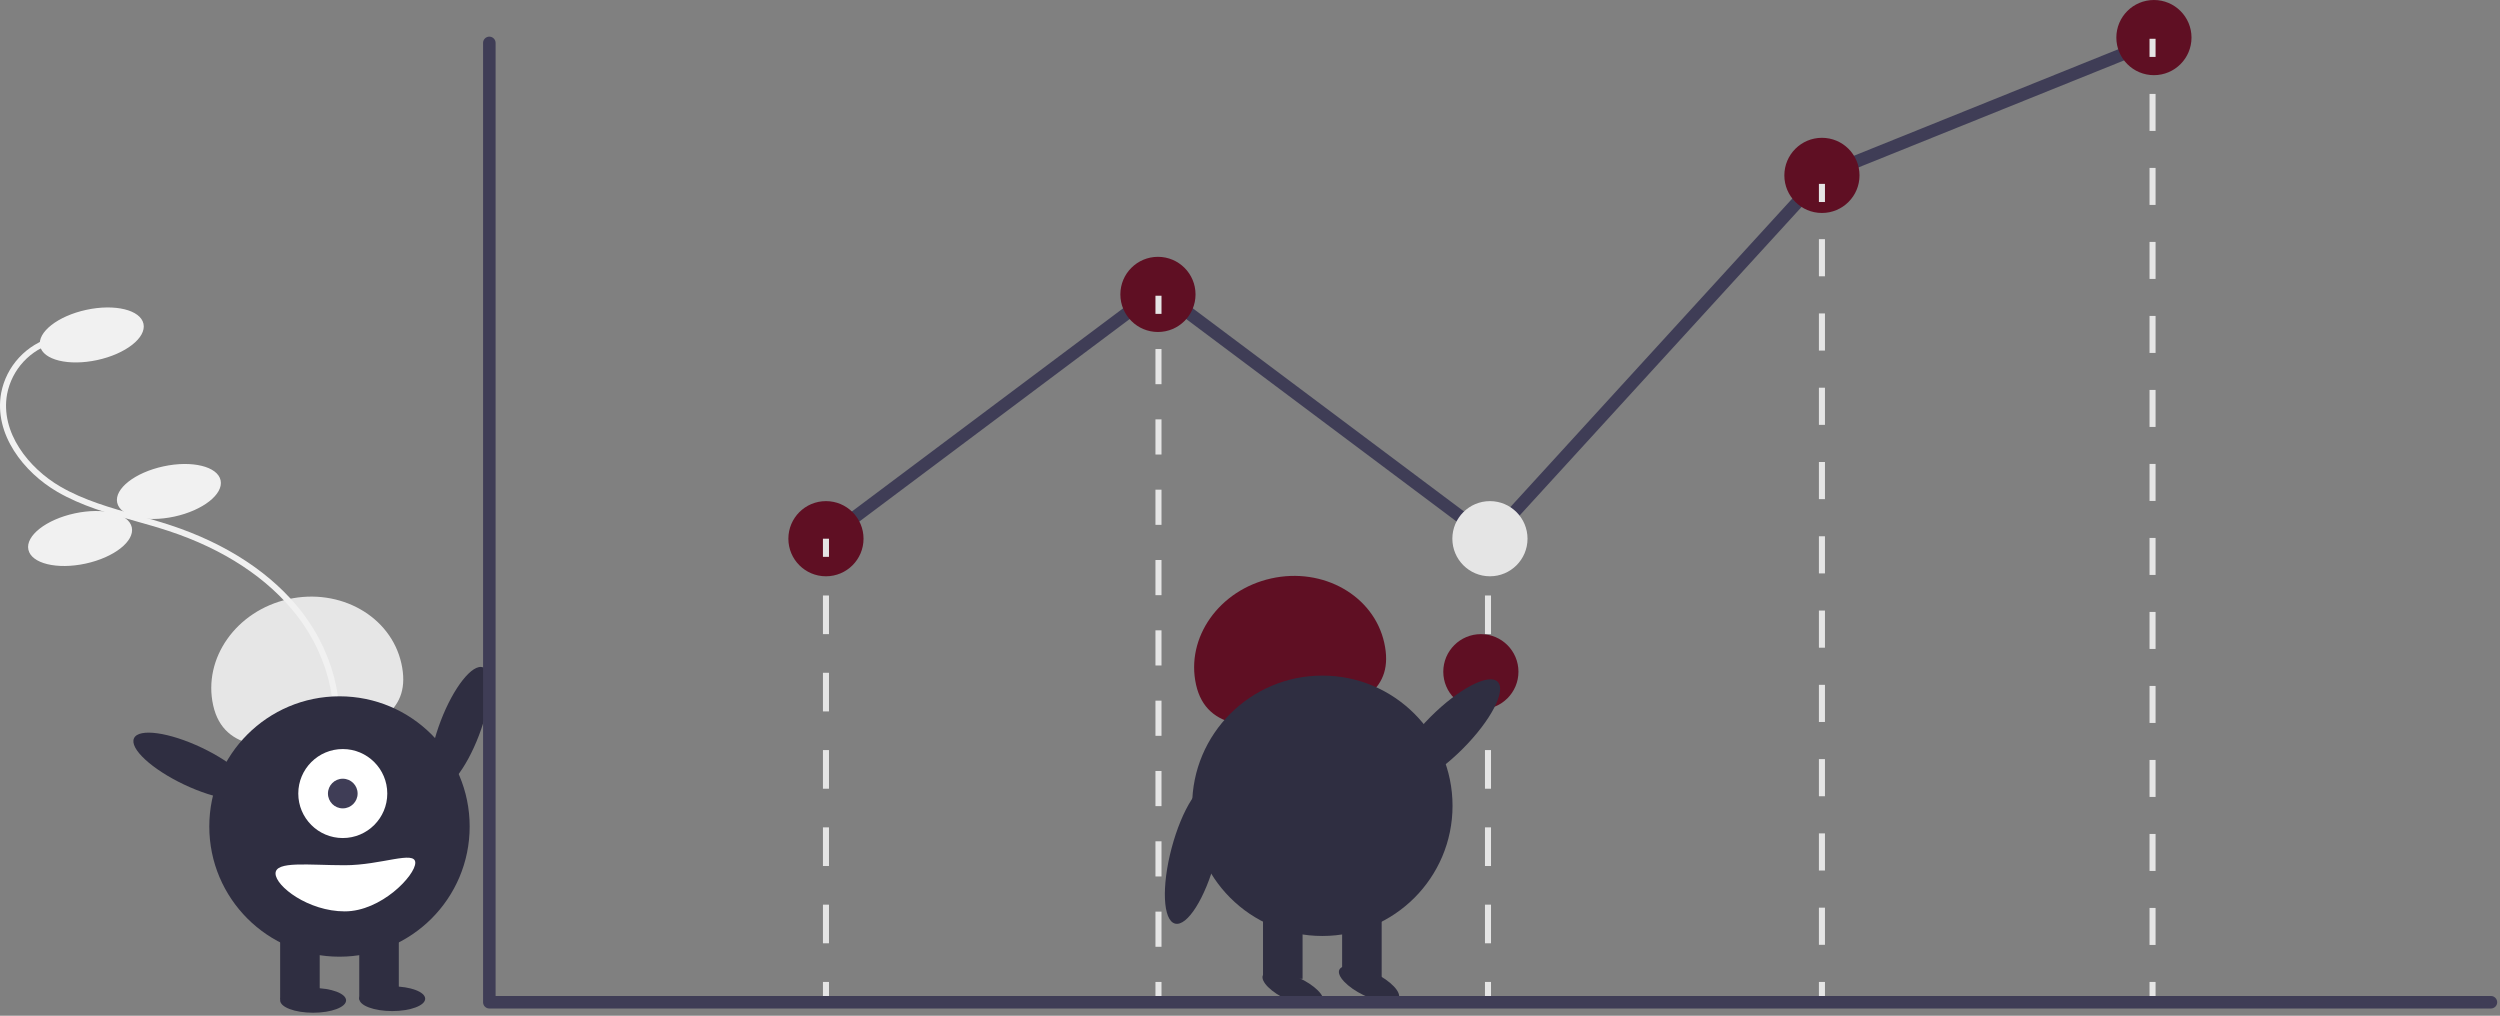<svg width="827" height="336" viewBox="0 0 827 336" fill="none" xmlns="http://www.w3.org/2000/svg">
<rect x="0" y="0" width="827" height="336" fill="#808080" stroke="none"/>
<g id="history" clip-path="url(#clip0)">
<g id="grafik-attrib">
<path id="Vector" d="M274.226 312.044H272.226V299.26H274.226V312.044ZM274.226 286.476H272.226V273.692H274.226V286.476ZM274.226 260.908H272.226V248.124H274.226V260.908ZM274.226 235.34H272.226V222.556H274.226V235.34ZM274.226 209.772H272.226V196.988H274.226V209.772Z" fill="#E5E5E5"/>
<path id="Vector_2" d="M493.226 312.044H491.226V299.26H493.226V312.044ZM493.226 286.476H491.226V273.692H493.226V286.476ZM493.226 260.908H491.226V248.124H493.226V260.908ZM493.226 235.34H491.226V222.556H493.226V235.34ZM493.226 209.772H491.226V196.988H493.226V209.772Z" fill="#E5E5E5"/>
<path id="Vector_3" d="M603.695 312.542H601.695V300.257H603.695V312.542ZM603.695 287.971H601.695V275.685H603.695V287.971ZM603.695 263.399H601.695V251.114H603.695V263.399ZM603.695 238.828H601.695V226.542H603.695V238.828ZM603.695 214.257H601.695V201.971H603.695V214.257ZM603.695 189.685H601.695V177.399H603.695V189.685ZM603.695 165.114H601.695V152.828H603.695V165.114ZM603.695 140.542H601.695V128.257H603.695V140.542ZM603.695 115.971H601.695V103.685H603.695V115.971ZM603.695 91.399H601.695V79.114H603.695V91.399Z" fill="#E5E5E5"/>
<path id="Vector_4" d="M713.063 312.588H711.063V300.348H713.063V312.588ZM713.063 288.108H711.063V275.868H713.063V288.108ZM713.063 263.628H711.063V251.388H713.063V263.628ZM713.063 239.148H711.063V226.908H713.063V239.148ZM713.063 214.668H711.063V202.428H713.063V214.668ZM713.063 190.188H711.063V177.948H713.063V190.188ZM713.063 165.708H711.063V153.468H713.063V165.708ZM713.063 141.228H711.063V128.988H713.063V141.228ZM713.063 116.748H711.063V104.508H713.063V116.748ZM713.063 92.268H711.063V80.028H713.063V92.268ZM713.063 67.788H711.063V55.548H713.063V67.788ZM713.063 43.308H711.063V31.068H713.063V43.308Z" fill="#E5E5E5"/>
<path id="Vector_5" d="M384.226 313.197H382.226V301.565H384.226V313.197ZM384.226 289.933H382.226V278.302H384.226V289.933ZM384.226 266.67H382.226V255.039H384.226V266.67ZM384.226 243.407H382.226V231.776H384.226V243.407ZM384.226 220.144H382.226V208.513H384.226V220.144ZM384.226 196.881H382.226V185.249H384.226V196.881ZM384.226 173.618H382.226V161.986H384.226V173.618ZM384.226 150.354H382.226V138.723H384.226V150.354ZM384.226 127.091H382.226V115.46H384.226V127.091Z" fill="#E5E5E5"/>
</g>
<g id="grafik-chart">
<path id="Vector_6" d="M493.134 180.989L383.049 98.534L274.468 179.862L271.983 176.545L383.049 93.355L492.61 175.418L601.484 56.274L601.921 56.097L711.744 11.848L713.293 15.693L603.907 59.765L493.134 180.989Z" fill="#3F3D56"/>
<path id="Vector_7" d="M273.226 190.637C280.092 190.637 285.658 185.07 285.658 178.204C285.658 171.337 280.092 165.771 273.226 165.771C266.359 165.771 260.793 171.337 260.793 178.204C260.793 185.07 266.359 190.637 273.226 190.637Z" fill="#5F0F23"/>
<path id="Vector_8" d="M383.049 109.823C389.915 109.823 395.482 104.257 395.482 97.39C395.482 90.524 389.915 84.958 383.049 84.958C376.182 84.958 370.616 90.524 370.616 97.39C370.616 104.257 376.182 109.823 383.049 109.823Z" fill="#5F0F23"/>
<path id="Vector_9" d="M492.872 190.637C499.739 190.637 505.305 185.07 505.305 178.204C505.305 171.337 499.739 165.771 492.872 165.771C486.006 165.771 480.439 171.337 480.439 178.204C480.439 185.07 486.006 190.637 492.872 190.637Z" fill="#E5E5E5"/>
<path id="Vector_10" d="M602.695 70.453C609.562 70.453 615.128 64.886 615.128 58.02C615.128 51.153 609.562 45.587 602.695 45.587C595.829 45.587 590.262 51.153 590.262 58.02C590.262 64.886 595.829 70.453 602.695 70.453Z" fill="#5F0F23"/>
<path id="Vector_11" d="M712.518 24.866C719.385 24.866 724.951 19.299 724.951 12.433C724.951 5.566 719.385 0 712.518 0C705.652 0 700.086 5.566 700.086 12.433C700.086 19.299 705.652 24.866 712.518 24.866Z" fill="#5F0F23"/>
</g>
<g id="feet-second-char">
<path id="Vector_12" d="M430.889 300.353H417.805V323.795H430.889V300.353Z" fill="#2F2E41"/>
<path id="Vector_13" d="M457.056 300.353H443.972V323.795H457.056V300.353Z" fill="#2F2E41"/>
<path id="Vector_14" d="M437.642 331.561C438.573 329.503 434.88 325.824 429.393 323.342C423.906 320.861 418.704 320.517 417.774 322.575C416.843 324.632 420.537 328.312 426.023 330.793C431.51 333.275 436.712 333.618 437.642 331.561Z" fill="#2F2E41"/>
<path id="Vector_15" d="M462.684 330.285C463.67 328.253 460.078 324.475 454.661 321.845C449.245 319.214 444.054 318.729 443.067 320.76C442.081 322.792 445.673 326.571 451.09 329.201C456.507 331.831 461.698 332.316 462.684 330.285Z" fill="#2F2E41"/>
</g>
<g id="righthand-second-char">
<path id="Vector_16" d="M489.872 234.637C496.739 234.637 502.305 229.07 502.305 222.204C502.305 215.337 496.739 209.771 489.872 209.771C483.006 209.771 477.439 215.337 477.439 222.204C477.439 229.07 483.006 234.637 489.872 234.637Z" fill="#5F0F23"/>
<path id="Vector_17" d="M483.84 247.734C493.167 238.4 498.352 228.46 495.422 225.531C492.492 222.603 482.555 227.797 473.228 237.131C463.901 246.465 458.716 256.406 461.646 259.334C464.577 262.262 474.513 257.068 483.84 247.734Z" fill="#2F2E41"/>
</g>
<g id="first-char-hat">
<path id="hat-first-char" d="M70.524 233.356C67.047 217.782 78.163 202.046 95.353 198.207C112.543 194.369 129.297 203.882 132.775 219.456C136.252 235.03 124.86 240.774 107.67 244.612C90.48 248.45 74.002 248.93 70.524 233.356Z" fill="#E6E6E6"/>
<path id="Vector_18" d="M79.597 290.018L78.295 288.5C89.305 279.065 103.006 267.323 108.135 251.803C113.19 236.504 109.387 218.034 98.21 203.601C88.698 191.317 74.009 181.644 55.733 175.628C52.128 174.441 48.385 173.387 44.766 172.367C36.016 169.903 26.969 167.354 18.957 162.696C7.922 156.281 -2.102 143.68 0.382 129.99C1.225 125.61 3.28 121.553 6.312 118.282C9.345 115.01 13.234 112.655 17.538 111.482L18.07 113.411C14.127 114.484 10.563 116.641 7.784 119.637C5.005 122.634 3.122 126.349 2.347 130.361C0.039 143.083 9.531 154.903 19.962 160.967C27.755 165.497 36.678 168.011 45.308 170.442C48.948 171.467 52.712 172.528 56.359 173.728C75.015 179.87 90.034 189.776 99.791 202.376C111.37 217.329 115.295 236.509 110.034 252.431C104.73 268.479 90.794 280.422 79.597 290.018Z" fill="#F1F1F1"/>
<path id="Vector_19" d="M32.154 119.109C41.601 117.068 48.456 111.693 47.464 107.105C46.473 102.516 38.011 100.451 28.564 102.492C19.117 104.533 12.262 109.908 13.254 114.496C14.245 119.085 22.707 121.15 32.154 119.109Z" fill="#F1F1F1"/>
<path id="Vector_20" d="M57.664 170.889C67.111 168.848 73.966 163.474 72.975 158.885C71.983 154.297 63.521 152.232 54.074 154.273C44.627 156.314 37.773 161.688 38.764 166.277C39.755 170.865 48.217 172.93 57.664 170.889Z" fill="#F1F1F1"/>
<path id="Vector_21" d="M28.287 186.444C37.734 184.403 44.588 179.029 43.597 174.44C42.606 169.852 34.144 167.787 24.697 169.828C15.25 171.869 8.395 177.243 9.386 181.832C10.378 186.42 18.84 188.485 28.287 186.444Z" fill="#F1F1F1"/>
</g>
<g id="first-char">
<path id="Vector_22" d="M158.423 243.299C162.669 232.19 163.284 222.104 159.796 220.771C156.309 219.438 150.04 227.363 145.794 238.472C141.548 249.581 140.933 259.667 144.42 261C147.908 262.333 154.177 254.408 158.423 243.299Z" fill="#2F2E41"/>
<path id="Vector_23" d="M112.301 316.475C136.087 316.475 155.368 297.193 155.368 273.407C155.368 249.622 136.087 230.34 112.301 230.34C88.516 230.34 69.234 249.622 69.234 273.407C69.234 297.193 88.516 316.475 112.301 316.475Z" fill="#2F2E41"/>
<path id="Vector_24" d="M105.759 307.207H92.675V330.649H105.759V307.207Z" fill="#2F2E41"/>
<path id="Vector_25" d="M131.927 307.207H118.843V330.649H131.927V307.207Z" fill="#2F2E41"/>
<path id="Vector_26" d="M103.579 335.01C109.6 335.01 114.482 333.18 114.482 330.921C114.482 328.663 109.6 326.833 103.579 326.833C97.557 326.833 92.675 328.663 92.675 330.921C92.675 333.18 97.557 335.01 103.579 335.01Z" fill="#2F2E41"/>
<path id="Vector_27" d="M129.746 334.465C135.768 334.465 140.649 332.634 140.649 330.376C140.649 328.118 135.768 326.288 129.746 326.288C123.725 326.288 118.843 328.118 118.843 330.376C118.843 332.634 123.725 334.465 129.746 334.465Z" fill="#2F2E41"/>
<path id="Vector_28" d="M113.391 277.223C121.521 277.223 128.111 270.633 128.111 262.504C128.111 254.375 121.521 247.785 113.391 247.785C105.262 247.785 98.672 254.375 98.672 262.504C98.672 270.633 105.262 277.223 113.391 277.223Z" fill="white"/>
<path id="Vector_29" d="M113.391 267.411C116.101 267.411 118.298 265.214 118.298 262.504C118.298 259.794 116.101 257.598 113.391 257.598C110.682 257.598 108.485 259.794 108.485 262.504C108.485 265.214 110.682 267.411 113.391 267.411Z" fill="#3F3D56"/>
<path id="Vector_30" d="M83.249 262.652C84.849 259.278 77.435 252.412 66.69 247.316C55.944 242.22 45.937 240.823 44.337 244.196C42.737 247.569 50.151 254.435 60.896 259.532C71.641 264.628 81.649 266.025 83.249 262.652Z" fill="#2F2E41"/>
<path id="mouth-first-char" d="M91.147 288.944C91.147 293.16 102 301.483 114.043 301.483C126.086 301.483 137.378 289.616 137.378 285.401C137.378 281.186 126.086 286.219 114.043 286.219C102 286.219 91.147 284.729 91.147 288.944Z" fill="white"/>
</g>
<g id="history-attributes">
<path id="hat-second-char" d="M395.654 226.502C392.176 210.929 403.292 195.192 420.482 191.354C437.672 187.515 454.427 197.029 457.904 212.603C461.382 228.176 449.989 233.92 432.799 237.759C415.609 241.597 399.131 242.076 395.654 226.502Z" fill="#5F0F23"/>
<path id="Vector_31" d="M274.226 178.204H272.226V184.204H274.226V178.204Z" fill="#E5E5E5"/>
<path id="Vector_32" d="M274.226 324.828H272.226V330.828H274.226V324.828Z" fill="#E5E5E5"/>
<path id="Vector_33" d="M493.226 178.204H491.226V184.204H493.226V178.204Z" fill="#E5E5E5"/>
<path id="Vector_34" d="M493.226 324.828H491.226V330.828H493.226V324.828Z" fill="#E5E5E5"/>
<path id="Vector_35" d="M603.695 60.828H601.695V66.828H603.695V60.828Z" fill="#E5E5E5"/>
<path id="Vector_36" d="M603.695 324.828H601.695V330.828H603.695V324.828Z" fill="#E5E5E5"/>
<path id="Vector_37" d="M713.063 12.828H711.063V18.828H713.063V12.828Z" fill="#E5E5E5"/>
<path id="Vector_38" d="M713.063 324.828H711.063V330.828H713.063V324.828Z" fill="#E5E5E5"/>
<path id="Vector_39" d="M384.226 97.828H382.226V103.828H384.226V97.828Z" fill="#E5E5E5"/>
<path id="Vector_40" d="M384.226 324.828H382.226V330.828H384.226V324.828Z" fill="#E5E5E5"/>
<path id="Vector_41" d="M823.991 333.614H161.871C161.321 333.614 160.794 333.396 160.405 333.007C160.017 332.618 159.798 332.091 159.798 331.542V14.187C159.8 13.639 160.018 13.113 160.407 12.725C160.795 12.337 161.322 12.12 161.871 12.12C162.419 12.12 162.946 12.337 163.334 12.725C163.723 13.113 163.941 13.639 163.943 14.187V329.47H823.991C824.264 329.469 824.534 329.522 824.786 329.626C825.038 329.73 825.267 329.882 825.459 330.075C825.652 330.267 825.805 330.496 825.91 330.748C826.014 330.999 826.068 331.269 826.068 331.542C826.068 331.814 826.014 332.084 825.91 332.336C825.805 332.587 825.652 332.816 825.459 333.009C825.267 333.201 825.038 333.354 824.786 333.457C824.534 333.561 824.264 333.615 823.991 333.614Z" fill="#3F3D56"/>
<path id="Vector_42" d="M437.431 309.621C461.216 309.621 480.498 290.339 480.498 266.554C480.498 242.768 461.216 223.486 437.431 223.486C413.645 223.486 394.363 242.768 394.363 266.554C394.363 290.339 413.645 309.621 437.431 309.621Z" fill="#2F2E41"/>
<path id="Vector_43" d="M402.078 284.357C405.463 271.603 404.961 260.402 400.958 259.34C396.954 258.277 390.964 267.755 387.579 280.509C384.194 293.263 384.696 304.463 388.7 305.526C392.704 306.588 398.694 297.111 402.078 284.357Z" fill="#2F2E41"/>
</g>
</g>
<defs>
<clipPath id="clip0">
<rect width="826.063" height="335.01" fill="white"/>
</clipPath>
</defs>
</svg>
